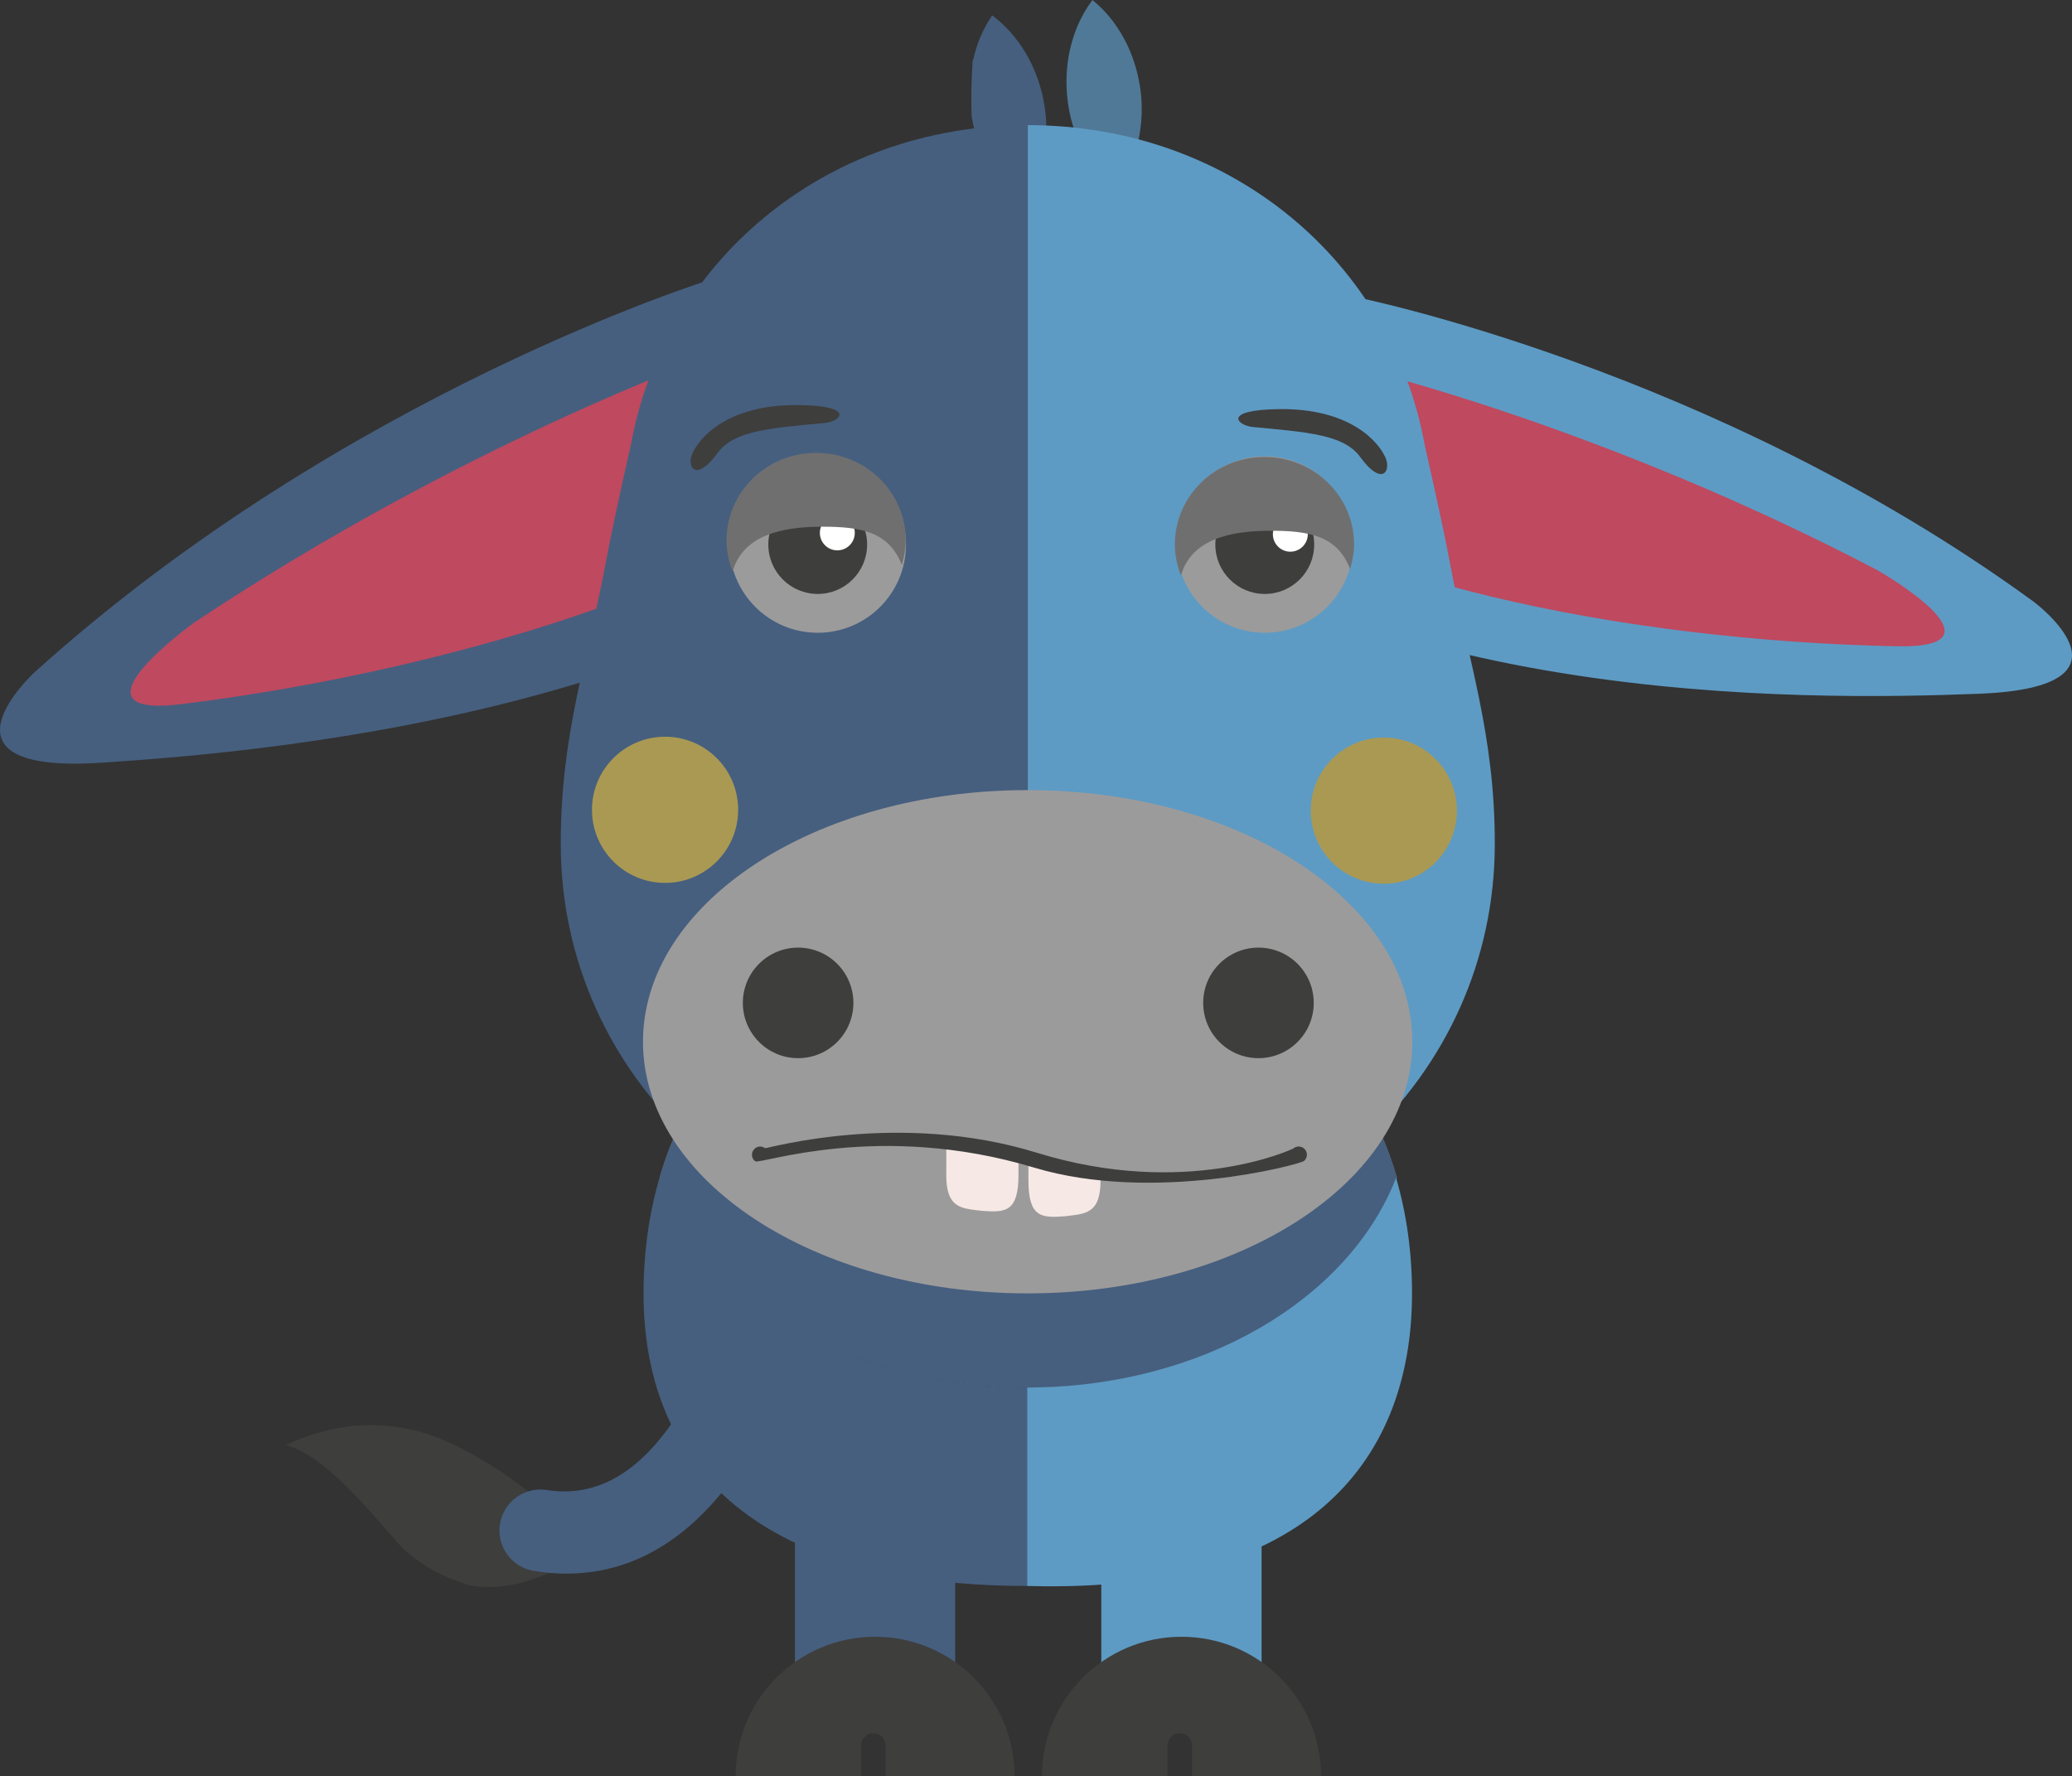<?xml version="1.0" encoding="utf-8"?>
<!-- Generator: Adobe Illustrator 16.0.3, SVG Export Plug-In . SVG Version: 6.00 Build 0)  -->
<!DOCTYPE svg PUBLIC "-//W3C//DTD SVG 1.1//EN" "http://www.w3.org/Graphics/SVG/1.1/DTD/svg11.dtd">
<svg version="1.1" id="Layer_1" xmlns:x="http://ns.adobe.com/Extensibility/1.0/" xmlns:i="http://ns.adobe.com/AdobeIllustrator/10.0/" xmlns:graph="http://ns.adobe.com/Graphs/1.0/"
	 xmlns="http://www.w3.org/2000/svg" xmlns:xlink="http://www.w3.org/1999/xlink" xmlns:a="http://ns.adobe.com/AdobeSVGViewerExtensions/3.0/"
	 x="0px" y="0px" width="63.836px" height="54.727px" viewBox="0 0 63.836 54.727" enable-background="new 0 0 63.836 54.727"
	 xml:space="preserve">
<rect x="0" y="0" width="63.836" height="54.727" fill="#333333" stroke="none"/>
<g>
	<g>
		<g>
			<g>
				<path fill="#5D9BC4" d="M41.699,9.138c0,0,11.058,2.186,20.942,9.391c0,0,3.586,2.643-1.668,2.846
					c-5.251,0.205-19.851,0.464-27.686-7.122L41.699,9.138z"/>
			</g>
		</g>
		<g>
			<g>
				<path fill="#BF495F" d="M42.027,11.389c0,0,7.435,1.788,15.813,6.178c0,0,4.237,2.42,0.591,2.345
					c-8.367-0.167-17.8-2.069-21.57-5.573L42.027,11.389z"/>
			</g>
		</g>
	</g>
	<g>
		<g>
			<g>
				<path fill="#465F7F" d="M21.929,8.602c0,0-11.315,3.494-20.857,12.105c0,0-3.459,3.153,2.052,2.793
					c5.514-0.361,20.797-1.687,28.158-10.473L21.929,8.602z"/>
			</g>
		</g>
		<g>
			<g>
				<path fill="#BF495F" d="M21.833,10.993c0,0-7.575,2.68-15.847,8.187c0,0-4.164,2.989-0.365,2.512
					c8.726-1.089,18.366-4.142,21.925-8.215L21.833,10.993z"/>
			</g>
		</g>
	</g>
</g>
<g>
	<g>
		<g>
			<g opacity="0.39">
				<g>
					<path fill="#C6CCD6" d="M31.68,42.75c5.377,0,9.912-2.726,11.359-6.461c-1.447-4.993-5.982-7.722-11.359-7.722
						c-5.38,0-9.914,2.729-11.361,7.722C21.767,40.024,26.301,42.75,31.68,42.75z"/>
				</g>
			</g>
			<g>
				<g>
					<path fill="#465F7F" d="M31.68,42.75c5.377,0,9.912-2.726,11.359-6.461c-1.447-4.993-5.982-7.722-11.359-7.722
						c-5.38,0-9.914,2.729-11.361,7.722C21.767,40.024,26.301,42.75,31.68,42.75z"/>
				</g>
			</g>
			<g>
				<g>
					<path fill="#465F7F" d="M20.319,36.289c-0.316,1.083-0.492,2.271-0.492,3.562c0,4.977,3.079,9.014,11.853,9.014V42.75
						C26.301,42.75,21.767,40.024,20.319,36.289z"/>
				</g>
			</g>
			<g>
				<g>
					<path fill="#5D9BC4" d="M43.012,36.289c0.315,1.083,0.491,2.271,0.491,3.562c0,4.977-3.011,9.268-11.853,9.014V42.75
						C37.031,42.75,41.564,40.024,43.012,36.289z"/>
				</g>
			</g>
		</g>
	</g>
	<g>
		<g>
			<g>
				<rect x="24.492" y="45.712" fill="#465F7F" width="4.936" height="6.807"/>
			</g>
		</g>
		<g>
			<g>
				<rect x="33.93" y="45.712" fill="#5D9BC4" width="4.938" height="6.807"/>
			</g>
		</g>
		<g>
			<g>
				<g>
					<path fill="#3E3E3D" d="M26.909,53.402c0.208,0,0.377,0.171,0.377,0.38v0.945h3.972c0-2.373-1.925-4.297-4.298-4.297
						c-2.373,0-4.296,1.924-4.296,4.297h3.867v-0.945C26.53,53.571,26.698,53.402,26.909,53.402z"/>
				</g>
			</g>
		</g>
		<g>
			<g>
				<g>
					<path fill="#3E3E3D" d="M36.345,53.402c0.211,0,0.382,0.171,0.382,0.38v0.945h3.971c0-2.373-1.924-4.297-4.297-4.297
						c-2.374,0-4.299,1.924-4.299,4.297h3.869v-0.945C35.971,53.571,36.139,53.402,36.345,53.402z"/>
				</g>
			</g>
		</g>
	</g>
</g>
<g>
	<g>
		<g>
			<g>
				<path fill="#465F7F" d="M30.568,0.474c0.544,0.41,0.865,0.856,1.12,1.314c0.244,0.46,0.403,0.936,0.484,1.424
					c0.083,0.484,0.088,0.984,0.005,1.5c-0.091,0.516-0.252,1.043-0.638,1.608c-0.547-0.409-0.869-0.858-1.124-1.314
					c-0.244-0.46-0.401-0.935-0.48-1.422c-0.049-1.424,0.114-2.209-0.001-1.502C30.027,1.565,30.186,1.038,30.568,0.474z"/>
			</g>
		</g>
		<g>
			<g>
				<path fill="#507997" d="M33.658,0c0.525,0.434,0.828,0.895,1.062,1.362c0.225,0.472,0.359,0.953,0.421,1.442
					c0.062,0.489,0.041,0.991-0.063,1.501c-0.114,0.511-0.296,1.031-0.706,1.578c-0.528-0.434-0.833-0.893-1.064-1.363
					c-0.224-0.471-0.361-0.952-0.418-1.442c-0.058-0.49-0.042-0.989,0.063-1.5C33.07,1.066,33.25,0.546,33.658,0z"/>
			</g>
		</g>
	</g>
	<g>
		<g>
			<g>
				<path fill="#5D9BC4" d="M44.642,17.195c-0.22-1.174-0.753-3.504-0.753-3.504c-1.006-5.548-5.892-9.835-12.229-9.835V38.98
					c8.367,0,14.393-5.813,14.393-12.986C46.053,22.594,45.237,20.414,44.642,17.195z"/>
			</g>
		</g>
		<g>
			<g>
				<g>
					<path fill="#465F7F" d="M18.69,17.195c0.217-1.174,0.75-3.504,0.75-3.504c1.008-5.548,5.893-9.835,12.227-9.835V38.98
						c-8.364,0-14.391-5.813-14.391-12.986C17.276,22.594,18.093,20.414,18.69,17.195z"/>
				</g>
			</g>
		</g>
	</g>
	<g>
		<g>
			<path fill="#9C9B9B" d="M43.511,32.098c0,4.281-5.307,7.752-11.851,7.752c-6.545,0-11.85-3.471-11.85-7.752
				c0-4.284,5.306-7.754,11.85-7.754S43.511,27.814,43.511,32.098z"/>
		</g>
	</g>
	<g>
		<g>
			<g>
				<circle fill="#3E3E3D" cx="24.589" cy="30.9" r="1.703"/>
			</g>
		</g>
		<g>
			<g>
				<circle fill="#3E3E3D" cx="38.772" cy="30.9" r="1.703"/>
			</g>
		</g>
	</g>
	<g>
		<g>
			<g>
				<circle fill="#9C9B9B" cx="25.193" cy="16.777" r="2.719"/>
			</g>
		</g>
	</g>
	<g>
		<g>
			<g>
				<circle fill="#9C9B9B" cx="38.966" cy="16.777" r="2.719"/>
			</g>
		</g>
	</g>
	<g>
		<g>
			<g>
				<circle fill="#3E3E3D" cx="25.193" cy="16.778" r="1.522"/>
			</g>
		</g>
	</g>
	<g>
		<g>
			<g>
				<circle fill="#3E3E3D" cx="38.966" cy="16.777" r="1.523"/>
			</g>
		</g>
	</g>
	<g>
		<g>
			<circle fill="#FFFFFF" cx="25.797" cy="16.419" r="0.538"/>
		</g>
	</g>
	<g>
		<g>
			<circle fill="#FFFFFF" cx="39.754" cy="16.46" r="0.538"/>
		</g>
	</g>
	<g>
		<g>
			<g>
				<path fill="#F6E9E5" d="M29.153,36.198c0,1.052,0.482,1.033,1.112,1.11l0,0c0.695,0.048,1.113,0.051,1.113-1.11V35.49
					c0,0.119-2.223-0.165-2.223-0.165v0.873H29.153z"/>
			</g>
		</g>
		<g>
			<g>
				<path fill="#F6E9E5" d="M33.907,36.365c0,1.052-0.482,1.033-1.113,1.11l0,0c-0.696,0.048-1.109,0.051-1.109-1.11v-0.708
					c0,0.119,2.014,0.382,2.014,0.382L33.907,36.365L33.907,36.365z"/>
			</g>
		</g>
	</g>
	<g>
		<g>
			<g>
				<path fill="#3E3E3D" d="M31.864,35.976c-4.772-1.438-8.452-0.086-8.597-0.196c-0.112-0.084-0.133-0.241-0.049-0.352
					c0.084-0.113,0.241-0.135,0.354-0.052c0.033,0.026,4.126-1.172,8.376,0.142c4.585,1.417,7.87-0.107,7.902-0.135
					c0.106-0.088,0.267-0.074,0.356,0.033s0.075,0.266-0.031,0.354C40.04,35.882,35.531,37.081,31.864,35.976z"/>
			</g>
		</g>
	</g>
</g>
<g>
	<g>
		<g>
			<path fill="#3E3E3D" d="M8.795,44.523c0.713-0.314,2.786-1.233,5.299,0.043c1.107,0.561,1.732,1.04,2.201,1.406
				c0.466,0.378,1.324,1.301,1.678,1.997c-0.713,0.32-0.832,0.456-1.742,0.747c-0.568,0.183-1.407,0.262-1.94,0.074
				c-0.532-0.189-1.101-0.405-1.794-1.009C12.029,47.403,10.224,44.865,8.795,44.523z"/>
		</g>
	</g>
	<g>
		<g>
			<g>
				<path fill="#465F7F" d="M17.456,48.485c-0.323,0-0.659-0.027-1.008-0.084c-0.688-0.111-1.156-0.76-1.044-1.447
					c0.111-0.688,0.759-1.154,1.447-1.045c4.075,0.655,5.659-6.265,5.674-6.333c0.151-0.679,0.824-1.111,1.505-0.957
					c0.681,0.15,1.109,0.825,0.958,1.506C24.909,40.484,23.06,48.485,17.456,48.485z"/>
			</g>
		</g>
	</g>
</g>
<circle fill="#AA9952" cx="20.49" cy="24.951" r="2.252"/>
<path fill="#AA9952" d="M44.886,24.976c0,1.244-1.007,2.253-2.254,2.253c-1.244,0-2.25-1.009-2.25-2.253
	c0-1.243,1.006-2.251,2.25-2.251C43.879,22.725,44.886,23.733,44.886,24.976z"/>
<path fill="#3E3E3D" d="M21.385,13.871c0,0,0.655-1.419,3.213-1.391c1.795,0.021,1.296,0.508,0.816,0.552
	c-1.694,0.16-2.799,0.236-3.3,0.918C21.378,14.958,21.106,14.299,21.385,13.871z"/>
<path fill="#3E3E3D" d="M42.631,13.996c0,0-0.655-1.419-3.213-1.391c-1.796,0.021-1.296,0.507-0.816,0.552
	c1.694,0.159,2.799,0.235,3.3,0.918C42.638,15.083,42.91,14.424,42.631,13.996z"/>
<path fill="#706F70" d="M25.346,16.228c1.181,0,2.042,0.158,2.436,1.175c0.073-0.241,0.123-0.49,0.123-0.752
	c0-1.491-1.236-2.698-2.761-2.698c-1.525,0-2.76,1.207-2.76,2.698c0,0.336,0.07,0.655,0.187,0.952
	C22.904,16.482,24.091,16.228,25.346,16.228z"/>
<path fill="#706F70" d="M39.158,16.353c1.182,0,2.042,0.158,2.437,1.175c0.073-0.241,0.123-0.49,0.123-0.752
	c0-1.491-1.235-2.698-2.761-2.698s-2.761,1.207-2.761,2.698c0,0.336,0.07,0.655,0.187,0.952
	C36.716,16.607,37.904,16.353,39.158,16.353z"/>
</svg>
